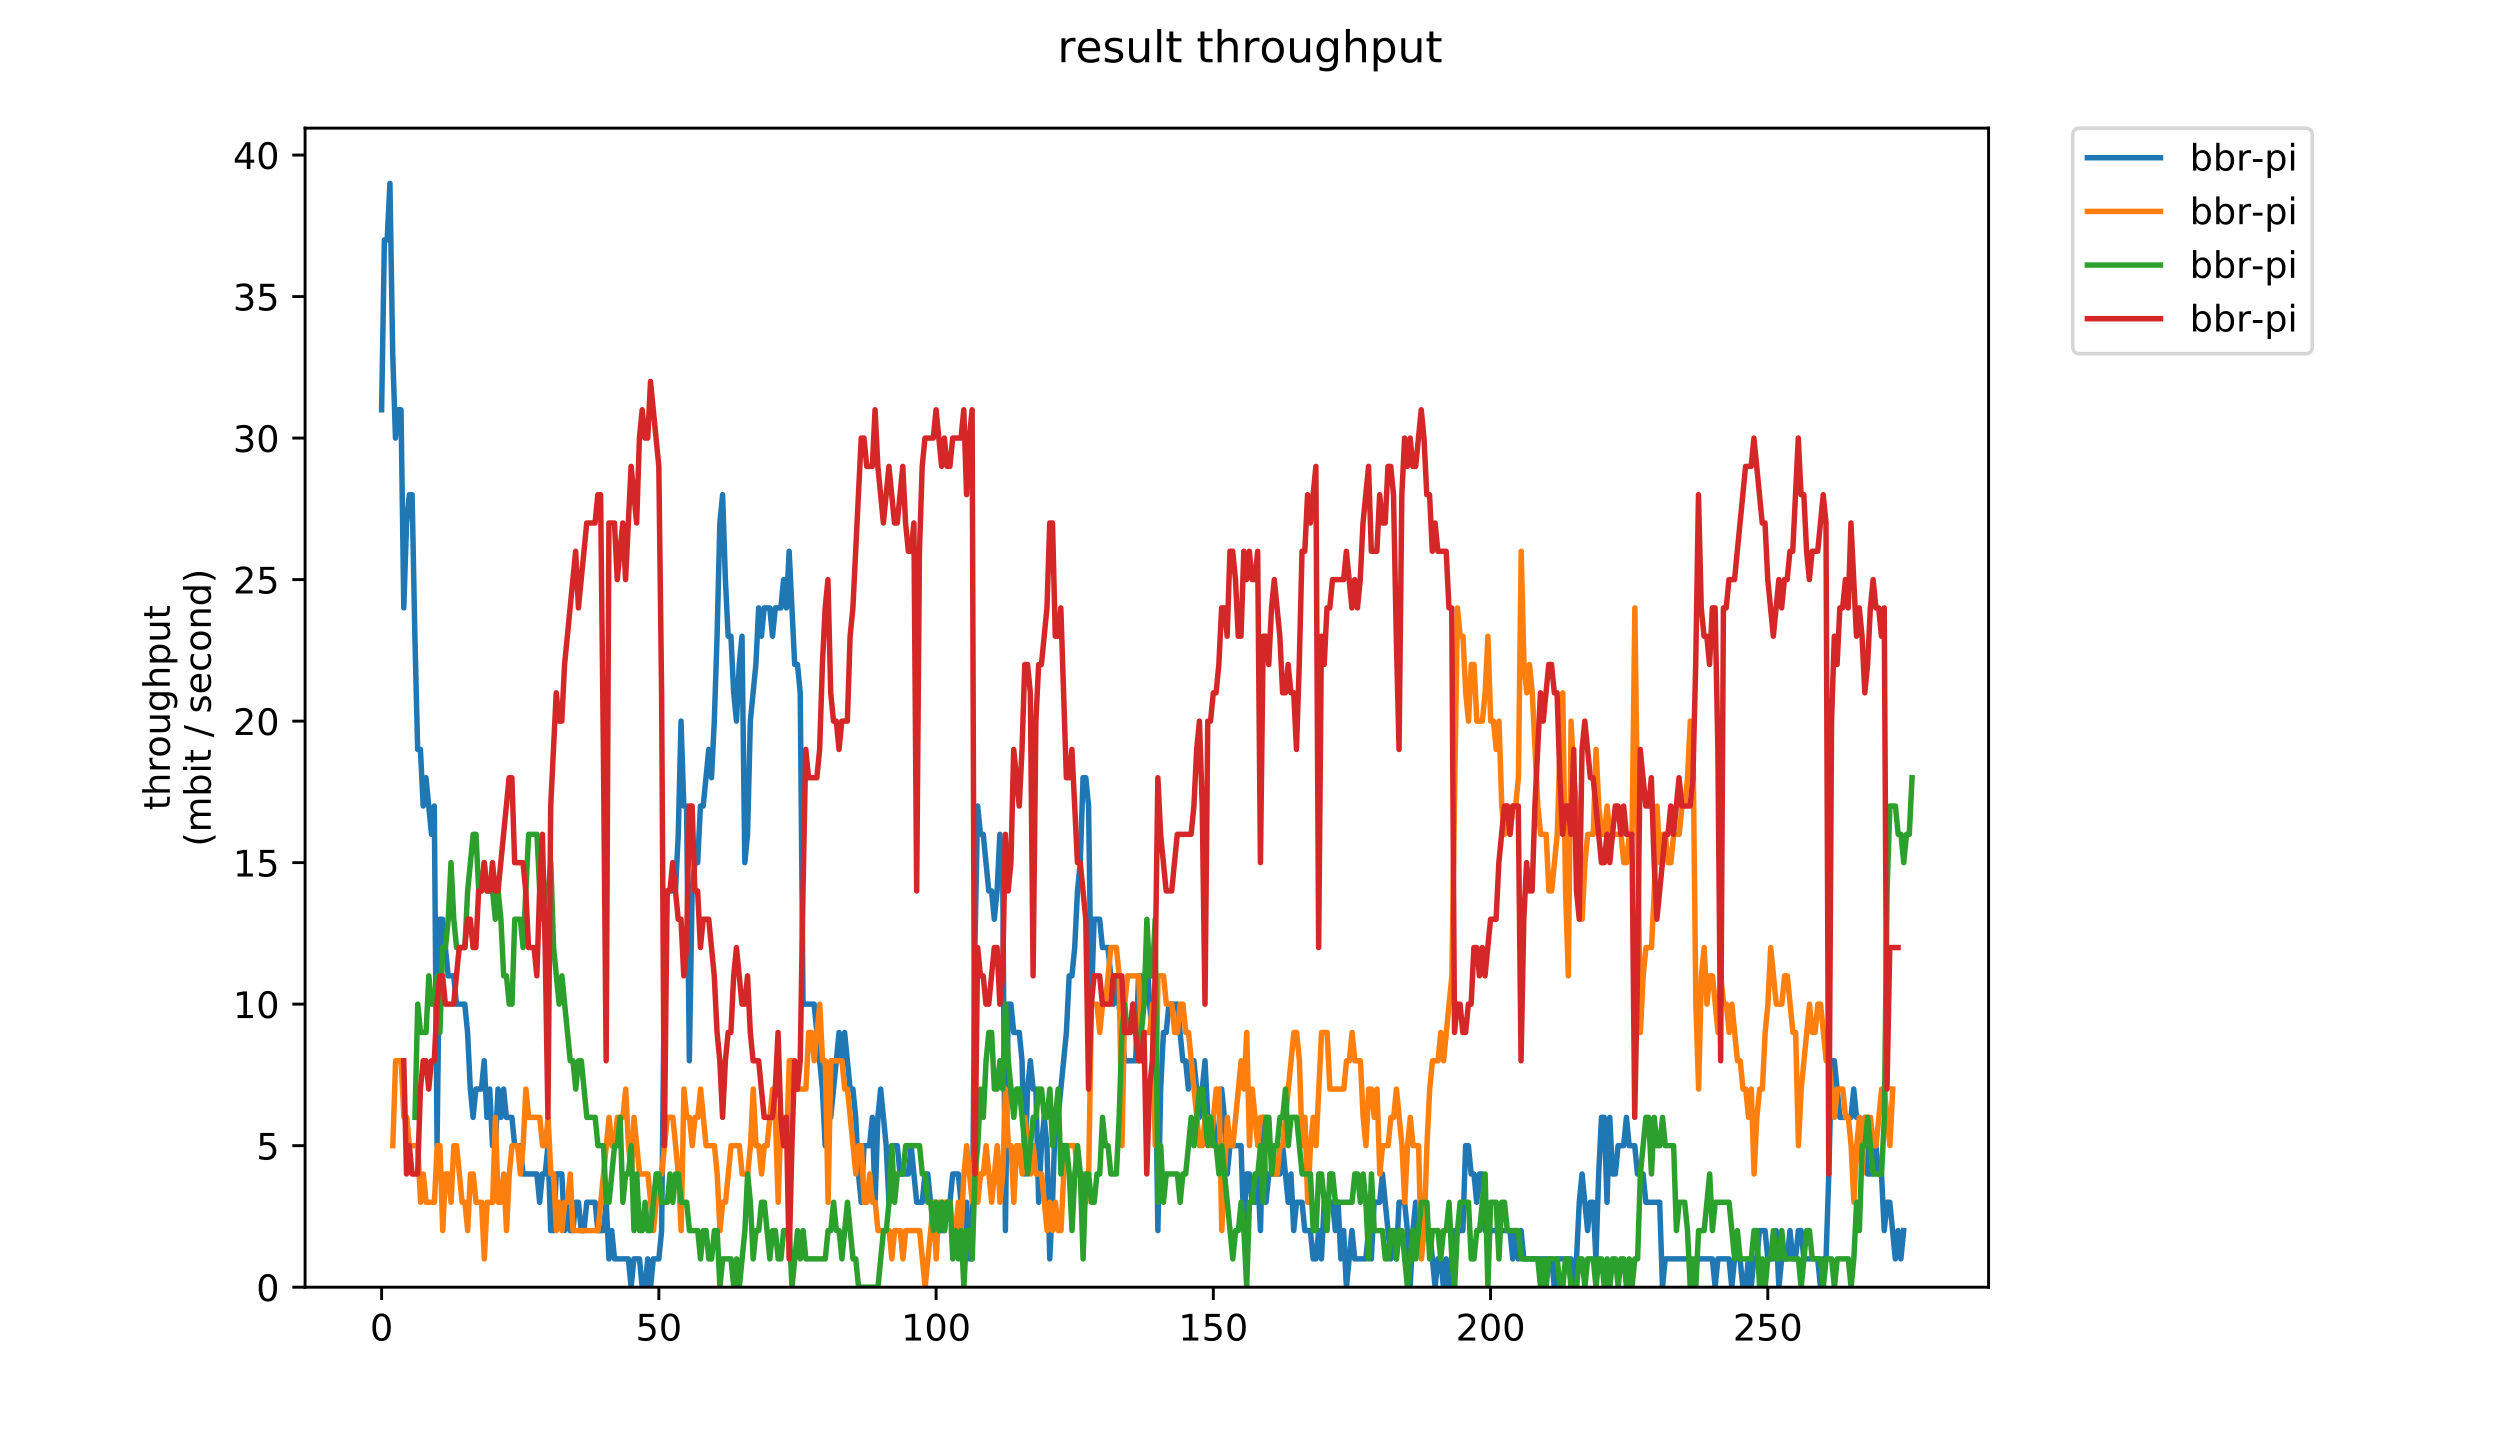 <?xml version="1.0" encoding="utf-8" standalone="no"?>
<!DOCTYPE svg PUBLIC "-//W3C//DTD SVG 1.1//EN"
  "http://www.w3.org/Graphics/SVG/1.1/DTD/svg11.dtd">
<!-- Created with matplotlib (https://matplotlib.org/) -->
<svg height="396pt" version="1.1" viewBox="0 0 684 396" width="684pt" xmlns="http://www.w3.org/2000/svg" xmlns:xlink="http://www.w3.org/1999/xlink">
 <defs>
  <style type="text/css">
*{stroke-linecap:butt;stroke-linejoin:round;}
  </style>
 </defs>
 <g id="figure_1">
  <g id="patch_1">
   <path d="M 0 396 
L 684 396 
L 684 0 
L 0 0 
z
" style="fill:#ffffff;"/>
  </g>
  <g id="axes_1">
   <g id="patch_2">
    <path d="M 83.472 352.174 
L 544.074 352.174 
L 544.074 35.062 
L 83.472 35.062 
z
" style="fill:#ffffff;"/>
   </g>
   <g id="matplotlib.axis_1">
    <g id="xtick_1">
     <g id="line2d_1">
      <defs>
       <path d="M 0 0 
L 0 3.5 
" id="m779c64364f" style="stroke:#000000;stroke-width:0.8;"/>
      </defs>
      <g>
       <use style="stroke:#000000;stroke-width:0.8;" x="104.409" xlink:href="#m779c64364f" y="352.174"/>
      </g>
     </g>
     <g id="text_1">
      <!-- 0 -->
      <defs>
       <path d="M 31.781 66.406 
Q 24.172 66.406 20.328 58.906 
Q 16.5 51.422 16.5 36.375 
Q 16.5 21.391 20.328 13.891 
Q 24.172 6.391 31.781 6.391 
Q 39.453 6.391 43.281 13.891 
Q 47.125 21.391 47.125 36.375 
Q 47.125 51.422 43.281 58.906 
Q 39.453 66.406 31.781 66.406 
z
M 31.781 74.219 
Q 44.047 74.219 50.516 64.516 
Q 56.984 54.828 56.984 36.375 
Q 56.984 17.969 50.516 8.266 
Q 44.047 -1.422 31.781 -1.422 
Q 19.531 -1.422 13.062 8.266 
Q 6.594 17.969 6.594 36.375 
Q 6.594 54.828 13.062 64.516 
Q 19.531 74.219 31.781 74.219 
z
" id="DejaVuSans-48"/>
      </defs>
      <g transform="translate(101.228 366.773)scale(0.1 -0.1)">
       <use xlink:href="#DejaVuSans-48"/>
      </g>
     </g>
    </g>
    <g id="xtick_2">
     <g id="line2d_2">
      <g>
       <use style="stroke:#000000;stroke-width:0.8;" x="180.261" xlink:href="#m779c64364f" y="352.174"/>
      </g>
     </g>
     <g id="text_2">
      <!-- 50 -->
      <defs>
       <path d="M 10.797 72.906 
L 49.516 72.906 
L 49.516 64.594 
L 19.828 64.594 
L 19.828 46.734 
Q 21.969 47.469 24.109 47.828 
Q 26.266 48.188 28.422 48.188 
Q 40.625 48.188 47.75 41.5 
Q 54.891 34.812 54.891 23.391 
Q 54.891 11.625 47.562 5.094 
Q 40.234 -1.422 26.906 -1.422 
Q 22.312 -1.422 17.547 -0.641 
Q 12.797 0.141 7.719 1.703 
L 7.719 11.625 
Q 12.109 9.234 16.797 8.062 
Q 21.484 6.891 26.703 6.891 
Q 35.156 6.891 40.078 11.328 
Q 45.016 15.766 45.016 23.391 
Q 45.016 31 40.078 35.438 
Q 35.156 39.891 26.703 39.891 
Q 22.75 39.891 18.812 39.016 
Q 14.891 38.141 10.797 36.281 
z
" id="DejaVuSans-53"/>
      </defs>
      <g transform="translate(173.899 366.773)scale(0.1 -0.1)">
       <use xlink:href="#DejaVuSans-53"/>
       <use x="63.623" xlink:href="#DejaVuSans-48"/>
      </g>
     </g>
    </g>
    <g id="xtick_3">
     <g id="line2d_3">
      <g>
       <use style="stroke:#000000;stroke-width:0.8;" x="256.114" xlink:href="#m779c64364f" y="352.174"/>
      </g>
     </g>
     <g id="text_3">
      <!-- 100 -->
      <defs>
       <path d="M 12.406 8.297 
L 28.516 8.297 
L 28.516 63.922 
L 10.984 60.406 
L 10.984 69.391 
L 28.422 72.906 
L 38.281 72.906 
L 38.281 8.297 
L 54.391 8.297 
L 54.391 0 
L 12.406 0 
z
" id="DejaVuSans-49"/>
      </defs>
      <g transform="translate(246.57 366.773)scale(0.1 -0.1)">
       <use xlink:href="#DejaVuSans-49"/>
       <use x="63.623" xlink:href="#DejaVuSans-48"/>
       <use x="127.246" xlink:href="#DejaVuSans-48"/>
      </g>
     </g>
    </g>
    <g id="xtick_4">
     <g id="line2d_4">
      <g>
       <use style="stroke:#000000;stroke-width:0.8;" x="331.966" xlink:href="#m779c64364f" y="352.174"/>
      </g>
     </g>
     <g id="text_4">
      <!-- 150 -->
      <g transform="translate(322.423 366.773)scale(0.1 -0.1)">
       <use xlink:href="#DejaVuSans-49"/>
       <use x="63.623" xlink:href="#DejaVuSans-53"/>
       <use x="127.246" xlink:href="#DejaVuSans-48"/>
      </g>
     </g>
    </g>
    <g id="xtick_5">
     <g id="line2d_5">
      <g>
       <use style="stroke:#000000;stroke-width:0.8;" x="407.819" xlink:href="#m779c64364f" y="352.174"/>
      </g>
     </g>
     <g id="text_5">
      <!-- 200 -->
      <defs>
       <path d="M 19.188 8.297 
L 53.609 8.297 
L 53.609 0 
L 7.328 0 
L 7.328 8.297 
Q 12.938 14.109 22.625 23.891 
Q 32.328 33.688 34.812 36.531 
Q 39.547 41.844 41.422 45.531 
Q 43.312 49.219 43.312 52.781 
Q 43.312 58.594 39.234 62.25 
Q 35.156 65.922 28.609 65.922 
Q 23.969 65.922 18.812 64.312 
Q 13.672 62.703 7.812 59.422 
L 7.812 69.391 
Q 13.766 71.781 18.938 73 
Q 24.125 74.219 28.422 74.219 
Q 39.75 74.219 46.484 68.547 
Q 53.219 62.891 53.219 53.422 
Q 53.219 48.922 51.531 44.891 
Q 49.859 40.875 45.406 35.406 
Q 44.188 33.984 37.641 27.219 
Q 31.109 20.453 19.188 8.297 
z
" id="DejaVuSans-50"/>
      </defs>
      <g transform="translate(398.275 366.773)scale(0.1 -0.1)">
       <use xlink:href="#DejaVuSans-50"/>
       <use x="63.623" xlink:href="#DejaVuSans-48"/>
       <use x="127.246" xlink:href="#DejaVuSans-48"/>
      </g>
     </g>
    </g>
    <g id="xtick_6">
     <g id="line2d_6">
      <g>
       <use style="stroke:#000000;stroke-width:0.8;" x="483.671" xlink:href="#m779c64364f" y="352.174"/>
      </g>
     </g>
     <g id="text_6">
      <!-- 250 -->
      <g transform="translate(474.128 366.773)scale(0.1 -0.1)">
       <use xlink:href="#DejaVuSans-50"/>
       <use x="63.623" xlink:href="#DejaVuSans-53"/>
       <use x="127.246" xlink:href="#DejaVuSans-48"/>
      </g>
     </g>
    </g>
   </g>
   <g id="matplotlib.axis_2">
    <g id="ytick_1">
     <g id="line2d_7">
      <defs>
       <path d="M 0 0 
L -3.5 0 
" id="m7d3d660fc7" style="stroke:#000000;stroke-width:0.8;"/>
      </defs>
      <g>
       <use style="stroke:#000000;stroke-width:0.8;" x="83.472" xlink:href="#m7d3d660fc7" y="352.174"/>
      </g>
     </g>
     <g id="text_7">
      <!-- 0 -->
      <g transform="translate(70.11 355.973)scale(0.1 -0.1)">
       <use xlink:href="#DejaVuSans-48"/>
      </g>
     </g>
    </g>
    <g id="ytick_2">
     <g id="line2d_8">
      <g>
       <use style="stroke:#000000;stroke-width:0.8;" x="83.472" xlink:href="#m7d3d660fc7" y="313.455"/>
      </g>
     </g>
     <g id="text_8">
      <!-- 5 -->
      <g transform="translate(70.11 317.254)scale(0.1 -0.1)">
       <use xlink:href="#DejaVuSans-53"/>
      </g>
     </g>
    </g>
    <g id="ytick_3">
     <g id="line2d_9">
      <g>
       <use style="stroke:#000000;stroke-width:0.8;" x="83.472" xlink:href="#m7d3d660fc7" y="274.735"/>
      </g>
     </g>
     <g id="text_9">
      <!-- 10 -->
      <g transform="translate(63.747 278.535)scale(0.1 -0.1)">
       <use xlink:href="#DejaVuSans-49"/>
       <use x="63.623" xlink:href="#DejaVuSans-48"/>
      </g>
     </g>
    </g>
    <g id="ytick_4">
     <g id="line2d_10">
      <g>
       <use style="stroke:#000000;stroke-width:0.8;" x="83.472" xlink:href="#m7d3d660fc7" y="236.016"/>
      </g>
     </g>
     <g id="text_10">
      <!-- 15 -->
      <g transform="translate(63.747 239.815)scale(0.1 -0.1)">
       <use xlink:href="#DejaVuSans-49"/>
       <use x="63.623" xlink:href="#DejaVuSans-53"/>
      </g>
     </g>
    </g>
    <g id="ytick_5">
     <g id="line2d_11">
      <g>
       <use style="stroke:#000000;stroke-width:0.8;" x="83.472" xlink:href="#m7d3d660fc7" y="197.297"/>
      </g>
     </g>
     <g id="text_11">
      <!-- 20 -->
      <g transform="translate(63.747 201.096)scale(0.1 -0.1)">
       <use xlink:href="#DejaVuSans-50"/>
       <use x="63.623" xlink:href="#DejaVuSans-48"/>
      </g>
     </g>
    </g>
    <g id="ytick_6">
     <g id="line2d_12">
      <g>
       <use style="stroke:#000000;stroke-width:0.8;" x="83.472" xlink:href="#m7d3d660fc7" y="158.577"/>
      </g>
     </g>
     <g id="text_12">
      <!-- 25 -->
      <g transform="translate(63.747 162.377)scale(0.1 -0.1)">
       <use xlink:href="#DejaVuSans-50"/>
       <use x="63.623" xlink:href="#DejaVuSans-53"/>
      </g>
     </g>
    </g>
    <g id="ytick_7">
     <g id="line2d_13">
      <g>
       <use style="stroke:#000000;stroke-width:0.8;" x="83.472" xlink:href="#m7d3d660fc7" y="119.858"/>
      </g>
     </g>
     <g id="text_13">
      <!-- 30 -->
      <defs>
       <path d="M 40.578 39.312 
Q 47.656 37.797 51.625 33 
Q 55.609 28.219 55.609 21.188 
Q 55.609 10.406 48.188 4.484 
Q 40.766 -1.422 27.094 -1.422 
Q 22.516 -1.422 17.656 -0.516 
Q 12.797 0.391 7.625 2.203 
L 7.625 11.719 
Q 11.719 9.328 16.594 8.109 
Q 21.484 6.891 26.812 6.891 
Q 36.078 6.891 40.938 10.547 
Q 45.797 14.203 45.797 21.188 
Q 45.797 27.641 41.281 31.266 
Q 36.766 34.906 28.719 34.906 
L 20.219 34.906 
L 20.219 43.016 
L 29.109 43.016 
Q 36.375 43.016 40.234 45.922 
Q 44.094 48.828 44.094 54.297 
Q 44.094 59.906 40.109 62.906 
Q 36.141 65.922 28.719 65.922 
Q 24.656 65.922 20.016 65.031 
Q 15.375 64.156 9.812 62.312 
L 9.812 71.094 
Q 15.438 72.656 20.344 73.438 
Q 25.25 74.219 29.594 74.219 
Q 40.828 74.219 47.359 69.109 
Q 53.906 64.016 53.906 55.328 
Q 53.906 49.266 50.438 45.094 
Q 46.969 40.922 40.578 39.312 
z
" id="DejaVuSans-51"/>
      </defs>
      <g transform="translate(63.747 123.657)scale(0.1 -0.1)">
       <use xlink:href="#DejaVuSans-51"/>
       <use x="63.623" xlink:href="#DejaVuSans-48"/>
      </g>
     </g>
    </g>
    <g id="ytick_8">
     <g id="line2d_14">
      <g>
       <use style="stroke:#000000;stroke-width:0.8;" x="83.472" xlink:href="#m7d3d660fc7" y="81.139"/>
      </g>
     </g>
     <g id="text_14">
      <!-- 35 -->
      <g transform="translate(63.747 84.938)scale(0.1 -0.1)">
       <use xlink:href="#DejaVuSans-51"/>
       <use x="63.623" xlink:href="#DejaVuSans-53"/>
      </g>
     </g>
    </g>
    <g id="ytick_9">
     <g id="line2d_15">
      <g>
       <use style="stroke:#000000;stroke-width:0.8;" x="83.472" xlink:href="#m7d3d660fc7" y="42.419"/>
      </g>
     </g>
     <g id="text_15">
      <!-- 40 -->
      <defs>
       <path d="M 37.797 64.312 
L 12.891 25.391 
L 37.797 25.391 
z
M 35.203 72.906 
L 47.609 72.906 
L 47.609 25.391 
L 58.016 25.391 
L 58.016 17.188 
L 47.609 17.188 
L 47.609 0 
L 37.797 0 
L 37.797 17.188 
L 4.891 17.188 
L 4.891 26.703 
z
" id="DejaVuSans-52"/>
      </defs>
      <g transform="translate(63.747 46.218)scale(0.1 -0.1)">
       <use xlink:href="#DejaVuSans-52"/>
       <use x="63.623" xlink:href="#DejaVuSans-48"/>
      </g>
     </g>
    </g>
    <g id="text_16">
     <!-- throughput -->
     <defs>
      <path d="M 18.312 70.219 
L 18.312 54.688 
L 36.812 54.688 
L 36.812 47.703 
L 18.312 47.703 
L 18.312 18.016 
Q 18.312 11.328 20.141 9.422 
Q 21.969 7.516 27.594 7.516 
L 36.812 7.516 
L 36.812 0 
L 27.594 0 
Q 17.188 0 13.234 3.875 
Q 9.281 7.766 9.281 18.016 
L 9.281 47.703 
L 2.688 47.703 
L 2.688 54.688 
L 9.281 54.688 
L 9.281 70.219 
z
" id="DejaVuSans-116"/>
      <path d="M 54.891 33.016 
L 54.891 0 
L 45.906 0 
L 45.906 32.719 
Q 45.906 40.484 42.875 44.328 
Q 39.844 48.188 33.797 48.188 
Q 26.516 48.188 22.312 43.547 
Q 18.109 38.922 18.109 30.906 
L 18.109 0 
L 9.078 0 
L 9.078 75.984 
L 18.109 75.984 
L 18.109 46.188 
Q 21.344 51.125 25.703 53.562 
Q 30.078 56 35.797 56 
Q 45.219 56 50.047 50.172 
Q 54.891 44.344 54.891 33.016 
z
" id="DejaVuSans-104"/>
      <path d="M 41.109 46.297 
Q 39.594 47.172 37.812 47.578 
Q 36.031 48 33.891 48 
Q 26.266 48 22.188 43.047 
Q 18.109 38.094 18.109 28.812 
L 18.109 0 
L 9.078 0 
L 9.078 54.688 
L 18.109 54.688 
L 18.109 46.188 
Q 20.953 51.172 25.484 53.578 
Q 30.031 56 36.531 56 
Q 37.453 56 38.578 55.875 
Q 39.703 55.766 41.062 55.516 
z
" id="DejaVuSans-114"/>
      <path d="M 30.609 48.391 
Q 23.391 48.391 19.188 42.75 
Q 14.984 37.109 14.984 27.297 
Q 14.984 17.484 19.156 11.844 
Q 23.344 6.203 30.609 6.203 
Q 37.797 6.203 41.984 11.859 
Q 46.188 17.531 46.188 27.297 
Q 46.188 37.016 41.984 42.703 
Q 37.797 48.391 30.609 48.391 
z
M 30.609 56 
Q 42.328 56 49.016 48.375 
Q 55.719 40.766 55.719 27.297 
Q 55.719 13.875 49.016 6.219 
Q 42.328 -1.422 30.609 -1.422 
Q 18.844 -1.422 12.172 6.219 
Q 5.516 13.875 5.516 27.297 
Q 5.516 40.766 12.172 48.375 
Q 18.844 56 30.609 56 
z
" id="DejaVuSans-111"/>
      <path d="M 8.5 21.578 
L 8.5 54.688 
L 17.484 54.688 
L 17.484 21.922 
Q 17.484 14.156 20.5 10.266 
Q 23.531 6.391 29.594 6.391 
Q 36.859 6.391 41.078 11.031 
Q 45.312 15.672 45.312 23.688 
L 45.312 54.688 
L 54.297 54.688 
L 54.297 0 
L 45.312 0 
L 45.312 8.406 
Q 42.047 3.422 37.719 1 
Q 33.406 -1.422 27.688 -1.422 
Q 18.266 -1.422 13.375 4.438 
Q 8.5 10.297 8.5 21.578 
z
M 31.109 56 
z
" id="DejaVuSans-117"/>
      <path d="M 45.406 27.984 
Q 45.406 37.75 41.375 43.109 
Q 37.359 48.484 30.078 48.484 
Q 22.859 48.484 18.828 43.109 
Q 14.797 37.75 14.797 27.984 
Q 14.797 18.266 18.828 12.891 
Q 22.859 7.516 30.078 7.516 
Q 37.359 7.516 41.375 12.891 
Q 45.406 18.266 45.406 27.984 
z
M 54.391 6.781 
Q 54.391 -7.172 48.188 -13.984 
Q 42 -20.797 29.203 -20.797 
Q 24.469 -20.797 20.266 -20.094 
Q 16.062 -19.391 12.109 -17.922 
L 12.109 -9.188 
Q 16.062 -11.328 19.922 -12.344 
Q 23.781 -13.375 27.781 -13.375 
Q 36.625 -13.375 41.016 -8.766 
Q 45.406 -4.156 45.406 5.172 
L 45.406 9.625 
Q 42.625 4.781 38.281 2.391 
Q 33.938 0 27.875 0 
Q 17.828 0 11.672 7.656 
Q 5.516 15.328 5.516 27.984 
Q 5.516 40.672 11.672 48.328 
Q 17.828 56 27.875 56 
Q 33.938 56 38.281 53.609 
Q 42.625 51.219 45.406 46.391 
L 45.406 54.688 
L 54.391 54.688 
z
" id="DejaVuSans-103"/>
      <path d="M 18.109 8.203 
L 18.109 -20.797 
L 9.078 -20.797 
L 9.078 54.688 
L 18.109 54.688 
L 18.109 46.391 
Q 20.953 51.266 25.266 53.625 
Q 29.594 56 35.594 56 
Q 45.562 56 51.781 48.094 
Q 58.016 40.188 58.016 27.297 
Q 58.016 14.406 51.781 6.484 
Q 45.562 -1.422 35.594 -1.422 
Q 29.594 -1.422 25.266 0.953 
Q 20.953 3.328 18.109 8.203 
z
M 48.688 27.297 
Q 48.688 37.203 44.609 42.844 
Q 40.531 48.484 33.406 48.484 
Q 26.266 48.484 22.188 42.844 
Q 18.109 37.203 18.109 27.297 
Q 18.109 17.391 22.188 11.75 
Q 26.266 6.109 33.406 6.109 
Q 40.531 6.109 44.609 11.75 
Q 48.688 17.391 48.688 27.297 
z
" id="DejaVuSans-112"/>
     </defs>
     <g transform="translate(46.47 221.675)rotate(-90)scale(0.1 -0.1)">
      <use xlink:href="#DejaVuSans-116"/>
      <use x="39.209" xlink:href="#DejaVuSans-104"/>
      <use x="102.588" xlink:href="#DejaVuSans-114"/>
      <use x="143.67" xlink:href="#DejaVuSans-111"/>
      <use x="204.852" xlink:href="#DejaVuSans-117"/>
      <use x="268.23" xlink:href="#DejaVuSans-103"/>
      <use x="331.707" xlink:href="#DejaVuSans-104"/>
      <use x="395.086" xlink:href="#DejaVuSans-112"/>
      <use x="458.562" xlink:href="#DejaVuSans-117"/>
      <use x="521.941" xlink:href="#DejaVuSans-116"/>
     </g>
     <!-- (mbit / second) -->
     <defs>
      <path d="M 31 75.875 
Q 24.469 64.656 21.281 53.656 
Q 18.109 42.672 18.109 31.391 
Q 18.109 20.125 21.312 9.062 
Q 24.516 -2 31 -13.188 
L 23.188 -13.188 
Q 15.875 -1.703 12.234 9.375 
Q 8.594 20.453 8.594 31.391 
Q 8.594 42.281 12.203 53.312 
Q 15.828 64.359 23.188 75.875 
z
" id="DejaVuSans-40"/>
      <path d="M 52 44.188 
Q 55.375 50.25 60.062 53.125 
Q 64.75 56 71.094 56 
Q 79.641 56 84.281 50.016 
Q 88.922 44.047 88.922 33.016 
L 88.922 0 
L 79.891 0 
L 79.891 32.719 
Q 79.891 40.578 77.094 44.375 
Q 74.312 48.188 68.609 48.188 
Q 61.625 48.188 57.562 43.547 
Q 53.516 38.922 53.516 30.906 
L 53.516 0 
L 44.484 0 
L 44.484 32.719 
Q 44.484 40.625 41.703 44.406 
Q 38.922 48.188 33.109 48.188 
Q 26.219 48.188 22.156 43.531 
Q 18.109 38.875 18.109 30.906 
L 18.109 0 
L 9.078 0 
L 9.078 54.688 
L 18.109 54.688 
L 18.109 46.188 
Q 21.188 51.219 25.484 53.609 
Q 29.781 56 35.688 56 
Q 41.656 56 45.828 52.969 
Q 50 49.953 52 44.188 
z
" id="DejaVuSans-109"/>
      <path d="M 48.688 27.297 
Q 48.688 37.203 44.609 42.844 
Q 40.531 48.484 33.406 48.484 
Q 26.266 48.484 22.188 42.844 
Q 18.109 37.203 18.109 27.297 
Q 18.109 17.391 22.188 11.75 
Q 26.266 6.109 33.406 6.109 
Q 40.531 6.109 44.609 11.75 
Q 48.688 17.391 48.688 27.297 
z
M 18.109 46.391 
Q 20.953 51.266 25.266 53.625 
Q 29.594 56 35.594 56 
Q 45.562 56 51.781 48.094 
Q 58.016 40.188 58.016 27.297 
Q 58.016 14.406 51.781 6.484 
Q 45.562 -1.422 35.594 -1.422 
Q 29.594 -1.422 25.266 0.953 
Q 20.953 3.328 18.109 8.203 
L 18.109 0 
L 9.078 0 
L 9.078 75.984 
L 18.109 75.984 
z
" id="DejaVuSans-98"/>
      <path d="M 9.422 54.688 
L 18.406 54.688 
L 18.406 0 
L 9.422 0 
z
M 9.422 75.984 
L 18.406 75.984 
L 18.406 64.594 
L 9.422 64.594 
z
" id="DejaVuSans-105"/>
      <path id="DejaVuSans-32"/>
      <path d="M 25.391 72.906 
L 33.688 72.906 
L 8.297 -9.281 
L 0 -9.281 
z
" id="DejaVuSans-47"/>
      <path d="M 44.281 53.078 
L 44.281 44.578 
Q 40.484 46.531 36.375 47.5 
Q 32.281 48.484 27.875 48.484 
Q 21.188 48.484 17.844 46.438 
Q 14.5 44.391 14.5 40.281 
Q 14.5 37.156 16.891 35.375 
Q 19.281 33.594 26.516 31.984 
L 29.594 31.297 
Q 39.156 29.25 43.188 25.516 
Q 47.219 21.781 47.219 15.094 
Q 47.219 7.469 41.188 3.016 
Q 35.156 -1.422 24.609 -1.422 
Q 20.219 -1.422 15.453 -0.562 
Q 10.688 0.297 5.422 2 
L 5.422 11.281 
Q 10.406 8.688 15.234 7.391 
Q 20.062 6.109 24.812 6.109 
Q 31.156 6.109 34.562 8.281 
Q 37.984 10.453 37.984 14.406 
Q 37.984 18.062 35.516 20.016 
Q 33.062 21.969 24.703 23.781 
L 21.578 24.516 
Q 13.234 26.266 9.516 29.906 
Q 5.812 33.547 5.812 39.891 
Q 5.812 47.609 11.281 51.797 
Q 16.75 56 26.812 56 
Q 31.781 56 36.172 55.266 
Q 40.578 54.547 44.281 53.078 
z
" id="DejaVuSans-115"/>
      <path d="M 56.203 29.594 
L 56.203 25.203 
L 14.891 25.203 
Q 15.484 15.922 20.484 11.062 
Q 25.484 6.203 34.422 6.203 
Q 39.594 6.203 44.453 7.469 
Q 49.312 8.734 54.109 11.281 
L 54.109 2.781 
Q 49.266 0.734 44.188 -0.344 
Q 39.109 -1.422 33.891 -1.422 
Q 20.797 -1.422 13.156 6.188 
Q 5.516 13.812 5.516 26.812 
Q 5.516 40.234 12.766 48.109 
Q 20.016 56 32.328 56 
Q 43.359 56 49.781 48.891 
Q 56.203 41.797 56.203 29.594 
z
M 47.219 32.234 
Q 47.125 39.594 43.094 43.984 
Q 39.062 48.391 32.422 48.391 
Q 24.906 48.391 20.391 44.141 
Q 15.875 39.891 15.188 32.172 
z
" id="DejaVuSans-101"/>
      <path d="M 48.781 52.594 
L 48.781 44.188 
Q 44.969 46.297 41.141 47.344 
Q 37.312 48.391 33.406 48.391 
Q 24.656 48.391 19.812 42.844 
Q 14.984 37.312 14.984 27.297 
Q 14.984 17.281 19.812 11.734 
Q 24.656 6.203 33.406 6.203 
Q 37.312 6.203 41.141 7.25 
Q 44.969 8.297 48.781 10.406 
L 48.781 2.094 
Q 45.016 0.344 40.984 -0.531 
Q 36.969 -1.422 32.422 -1.422 
Q 20.062 -1.422 12.781 6.344 
Q 5.516 14.109 5.516 27.297 
Q 5.516 40.672 12.859 48.328 
Q 20.219 56 33.016 56 
Q 37.156 56 41.109 55.141 
Q 45.062 54.297 48.781 52.594 
z
" id="DejaVuSans-99"/>
      <path d="M 54.891 33.016 
L 54.891 0 
L 45.906 0 
L 45.906 32.719 
Q 45.906 40.484 42.875 44.328 
Q 39.844 48.188 33.797 48.188 
Q 26.516 48.188 22.312 43.547 
Q 18.109 38.922 18.109 30.906 
L 18.109 0 
L 9.078 0 
L 9.078 54.688 
L 18.109 54.688 
L 18.109 46.188 
Q 21.344 51.125 25.703 53.562 
Q 30.078 56 35.797 56 
Q 45.219 56 50.047 50.172 
Q 54.891 44.344 54.891 33.016 
z
" id="DejaVuSans-110"/>
      <path d="M 45.406 46.391 
L 45.406 75.984 
L 54.391 75.984 
L 54.391 0 
L 45.406 0 
L 45.406 8.203 
Q 42.578 3.328 38.25 0.953 
Q 33.938 -1.422 27.875 -1.422 
Q 17.969 -1.422 11.734 6.484 
Q 5.516 14.406 5.516 27.297 
Q 5.516 40.188 11.734 48.094 
Q 17.969 56 27.875 56 
Q 33.938 56 38.25 53.625 
Q 42.578 51.266 45.406 46.391 
z
M 14.797 27.297 
Q 14.797 17.391 18.875 11.75 
Q 22.953 6.109 30.078 6.109 
Q 37.203 6.109 41.297 11.75 
Q 45.406 17.391 45.406 27.297 
Q 45.406 37.203 41.297 42.844 
Q 37.203 48.484 30.078 48.484 
Q 22.953 48.484 18.875 42.844 
Q 14.797 37.203 14.797 27.297 
z
" id="DejaVuSans-100"/>
      <path d="M 8.016 75.875 
L 15.828 75.875 
Q 23.141 64.359 26.781 53.312 
Q 30.422 42.281 30.422 31.391 
Q 30.422 20.453 26.781 9.375 
Q 23.141 -1.703 15.828 -13.188 
L 8.016 -13.188 
Q 14.5 -2 17.703 9.062 
Q 20.906 20.125 20.906 31.391 
Q 20.906 42.672 17.703 53.656 
Q 14.5 64.656 8.016 75.875 
z
" id="DejaVuSans-41"/>
     </defs>
     <g transform="translate(57.668 231.609)rotate(-90)scale(0.1 -0.1)">
      <use xlink:href="#DejaVuSans-40"/>
      <use x="39.014" xlink:href="#DejaVuSans-109"/>
      <use x="136.426" xlink:href="#DejaVuSans-98"/>
      <use x="199.902" xlink:href="#DejaVuSans-105"/>
      <use x="227.686" xlink:href="#DejaVuSans-116"/>
      <use x="266.895" xlink:href="#DejaVuSans-32"/>
      <use x="298.682" xlink:href="#DejaVuSans-47"/>
      <use x="332.373" xlink:href="#DejaVuSans-32"/>
      <use x="364.16" xlink:href="#DejaVuSans-115"/>
      <use x="416.26" xlink:href="#DejaVuSans-101"/>
      <use x="477.783" xlink:href="#DejaVuSans-99"/>
      <use x="532.764" xlink:href="#DejaVuSans-111"/>
      <use x="593.945" xlink:href="#DejaVuSans-110"/>
      <use x="657.324" xlink:href="#DejaVuSans-100"/>
      <use x="720.801" xlink:href="#DejaVuSans-41"/>
     </g>
    </g>
   </g>
   <g id="line2d_16">
    <path clip-path="url(#pa2450aebfb)" d="M 104.409 112.114 
L 105.167 65.651 
L 105.926 65.651 
L 106.684 50.163 
L 107.443 96.626 
L 108.201 119.858 
L 108.96 112.114 
L 109.718 112.114 
L 110.477 166.321 
L 111.236 143.09 
L 111.994 135.346 
L 112.753 135.346 
L 113.511 174.065 
L 114.27 205.041 
L 115.028 205.041 
L 115.787 220.528 
L 116.545 212.784 
L 118.062 228.272 
L 118.821 220.528 
L 119.579 313.455 
L 120.338 251.504 
L 121.096 251.504 
L 122.613 266.992 
L 124.13 266.992 
L 124.889 274.735 
L 127.165 274.735 
L 127.923 282.479 
L 128.682 297.967 
L 129.44 305.711 
L 130.199 297.967 
L 131.716 297.967 
L 132.474 290.223 
L 133.233 305.711 
L 133.991 297.967 
L 134.75 313.455 
L 135.508 313.455 
L 136.267 297.967 
L 137.025 305.711 
L 137.784 297.967 
L 138.542 305.711 
L 140.059 305.711 
L 140.818 313.455 
L 142.335 313.455 
L 143.094 321.199 
L 146.886 321.199 
L 147.645 328.943 
L 148.403 321.199 
L 149.162 321.199 
L 149.92 313.455 
L 150.679 336.686 
L 151.437 336.686 
L 152.196 321.199 
L 153.713 321.199 
L 154.471 336.686 
L 155.23 328.943 
L 155.988 336.686 
L 156.747 336.686 
L 157.506 328.943 
L 158.264 328.943 
L 159.023 336.686 
L 159.781 336.686 
L 160.54 328.943 
L 162.815 328.943 
L 163.574 336.686 
L 165.091 336.686 
L 165.849 328.943 
L 166.608 344.43 
L 167.366 336.686 
L 168.125 344.43 
L 171.918 344.43 
L 172.676 352.174 
L 173.435 344.43 
L 174.952 344.43 
L 175.71 352.174 
L 176.469 352.174 
L 177.227 344.43 
L 177.986 352.174 
L 178.744 344.43 
L 180.261 344.43 
L 181.02 336.686 
L 181.778 266.992 
L 182.537 243.76 
L 184.812 243.76 
L 185.571 228.272 
L 186.33 197.297 
L 187.088 220.528 
L 187.847 220.528 
L 188.605 290.223 
L 189.364 243.76 
L 190.122 236.016 
L 190.881 236.016 
L 191.639 220.528 
L 192.398 220.528 
L 193.915 205.041 
L 194.673 212.784 
L 195.432 197.297 
L 196.19 174.065 
L 196.949 143.09 
L 197.707 135.346 
L 198.466 158.577 
L 199.224 174.065 
L 199.983 174.065 
L 200.741 189.553 
L 201.5 197.297 
L 202.259 181.809 
L 203.017 174.065 
L 203.776 236.016 
L 204.534 228.272 
L 205.293 197.297 
L 206.81 181.809 
L 207.568 166.321 
L 208.327 174.065 
L 209.085 166.321 
L 210.602 166.321 
L 211.361 174.065 
L 212.119 166.321 
L 213.636 166.321 
L 214.395 158.577 
L 215.153 166.321 
L 215.912 150.833 
L 217.429 181.809 
L 218.188 181.809 
L 218.946 189.553 
L 219.705 274.735 
L 222.739 274.735 
L 225.014 297.967 
L 225.773 313.455 
L 226.531 297.967 
L 227.29 305.711 
L 229.565 282.479 
L 230.324 290.223 
L 231.082 282.479 
L 232.6 297.967 
L 233.358 297.967 
L 234.117 305.711 
L 234.875 321.199 
L 235.634 328.943 
L 236.392 313.455 
L 237.909 313.455 
L 238.668 305.711 
L 239.426 328.943 
L 240.185 305.711 
L 240.943 297.967 
L 242.46 313.455 
L 243.219 328.943 
L 243.977 313.455 
L 245.494 313.455 
L 246.253 321.199 
L 248.529 321.199 
L 249.287 313.455 
L 250.804 328.943 
L 252.321 328.943 
L 253.08 321.199 
L 253.838 321.199 
L 254.597 328.943 
L 256.114 328.943 
L 256.872 336.686 
L 258.389 336.686 
L 259.148 328.943 
L 259.906 328.943 
L 260.665 321.199 
L 262.182 321.199 
L 263.699 336.686 
L 264.458 328.943 
L 265.216 344.43 
L 265.975 344.43 
L 266.733 259.248 
L 267.492 220.528 
L 268.25 228.272 
L 269.009 228.272 
L 270.526 243.76 
L 271.284 243.76 
L 272.043 251.504 
L 272.801 243.76 
L 273.56 228.272 
L 274.318 236.016 
L 275.077 336.686 
L 275.835 274.735 
L 276.594 274.735 
L 277.353 282.479 
L 278.87 282.479 
L 279.628 290.223 
L 280.387 321.199 
L 281.145 297.967 
L 281.904 290.223 
L 282.662 297.967 
L 283.421 297.967 
L 284.179 328.943 
L 284.938 313.455 
L 285.696 305.711 
L 286.455 313.455 
L 287.213 344.43 
L 287.972 328.943 
L 288.73 305.711 
L 289.489 305.711 
L 291.765 282.479 
L 292.523 266.992 
L 293.282 266.992 
L 294.04 259.248 
L 294.799 243.76 
L 295.557 236.016 
L 296.316 212.784 
L 297.074 212.784 
L 297.833 220.528 
L 298.591 274.735 
L 299.35 251.504 
L 300.867 251.504 
L 301.625 259.248 
L 303.142 259.248 
L 304.659 274.735 
L 305.418 266.992 
L 307.694 290.223 
L 310.728 290.223 
L 311.486 266.992 
L 312.245 266.992 
L 313.003 274.735 
L 313.762 259.248 
L 314.52 274.735 
L 315.279 282.479 
L 316.037 282.479 
L 316.796 336.686 
L 317.554 297.967 
L 318.313 282.479 
L 319.071 282.479 
L 319.83 274.735 
L 322.106 274.735 
L 323.623 290.223 
L 324.381 290.223 
L 325.14 297.967 
L 325.898 290.223 
L 326.657 290.223 
L 328.174 305.711 
L 329.691 290.223 
L 330.449 305.711 
L 331.966 305.711 
L 332.725 313.455 
L 333.483 313.455 
L 334.242 297.967 
L 335 305.711 
L 335.759 321.199 
L 336.518 313.455 
L 339.552 313.455 
L 340.31 336.686 
L 341.069 321.199 
L 341.827 321.199 
L 342.586 328.943 
L 343.344 328.943 
L 344.103 321.199 
L 344.861 336.686 
L 345.62 305.711 
L 346.378 328.943 
L 347.137 321.199 
L 350.171 321.199 
L 350.929 313.455 
L 352.447 328.943 
L 353.205 321.199 
L 353.964 336.686 
L 354.722 328.943 
L 356.239 328.943 
L 356.998 336.686 
L 358.515 336.686 
L 359.273 344.43 
L 360.032 344.43 
L 360.79 336.686 
L 361.549 344.43 
L 362.307 328.943 
L 364.583 328.943 
L 365.341 336.686 
L 366.1 328.943 
L 366.859 344.43 
L 367.617 336.686 
L 368.376 352.174 
L 369.893 336.686 
L 370.651 344.43 
L 373.685 344.43 
L 374.444 336.686 
L 375.202 344.43 
L 375.961 328.943 
L 377.478 328.943 
L 378.236 321.199 
L 380.512 344.43 
L 381.27 336.686 
L 382.029 344.43 
L 382.788 328.943 
L 384.305 328.943 
L 385.063 336.686 
L 385.822 352.174 
L 386.58 336.686 
L 387.339 328.943 
L 388.097 336.686 
L 391.131 336.686 
L 392.648 352.174 
L 393.407 344.43 
L 394.165 344.43 
L 394.924 352.174 
L 395.682 344.43 
L 396.441 352.174 
L 397.958 336.686 
L 400.234 336.686 
L 400.992 313.455 
L 401.751 313.455 
L 402.509 321.199 
L 403.268 321.199 
L 404.026 328.943 
L 404.785 321.199 
L 405.543 321.199 
L 406.302 336.686 
L 413.129 336.686 
L 413.887 344.43 
L 414.646 336.686 
L 415.404 344.43 
L 416.163 336.686 
L 416.921 344.43 
L 424.506 344.43 
L 425.265 352.174 
L 426.023 344.43 
L 429.816 344.43 
L 430.575 352.174 
L 431.333 344.43 
L 432.092 328.943 
L 432.85 321.199 
L 434.367 336.686 
L 435.126 328.943 
L 435.884 328.943 
L 436.643 344.43 
L 437.401 321.199 
L 438.16 305.711 
L 438.918 305.711 
L 439.677 328.943 
L 440.435 305.711 
L 441.194 321.199 
L 441.953 321.199 
L 442.711 313.455 
L 444.228 313.455 
L 444.987 305.711 
L 445.745 313.455 
L 447.262 313.455 
L 448.021 321.199 
L 449.538 321.199 
L 450.296 328.943 
L 454.089 328.943 
L 454.847 352.174 
L 455.606 344.43 
L 462.433 344.43 
L 463.191 352.174 
L 463.95 344.43 
L 468.501 344.43 
L 469.259 352.174 
L 470.018 344.43 
L 473.052 344.43 
L 473.811 352.174 
L 474.569 344.43 
L 476.086 344.43 
L 476.845 352.174 
L 477.603 352.174 
L 478.362 344.43 
L 479.12 352.174 
L 479.879 344.43 
L 480.637 344.43 
L 481.396 336.686 
L 482.913 336.686 
L 483.671 344.43 
L 485.188 344.43 
L 485.947 336.686 
L 486.706 352.174 
L 487.464 344.43 
L 488.981 344.43 
L 489.74 336.686 
L 490.498 344.43 
L 491.257 344.43 
L 492.015 336.686 
L 492.774 336.686 
L 493.532 344.43 
L 497.325 344.43 
L 498.083 352.174 
L 498.842 344.43 
L 499.6 344.43 
L 500.359 321.199 
L 501.117 290.223 
L 501.876 290.223 
L 503.393 305.711 
L 506.427 305.711 
L 507.186 297.967 
L 507.944 305.711 
L 508.703 305.711 
L 509.461 313.455 
L 510.22 305.711 
L 510.978 321.199 
L 512.495 321.199 
L 513.254 313.455 
L 514.012 321.199 
L 514.771 321.199 
L 515.529 336.686 
L 516.288 328.943 
L 517.047 328.943 
L 518.564 344.43 
L 519.322 336.686 
L 520.081 344.43 
L 520.839 336.686 
L 520.839 336.686 
" style="fill:none;stroke:#1f77b4;stroke-linecap:square;stroke-width:1.5;"/>
   </g>
   <g id="line2d_17">
    <path clip-path="url(#pa2450aebfb)" d="M 107.478 313.455 
L 108.236 290.223 
L 109.753 290.223 
L 110.512 305.711 
L 111.27 305.711 
L 112.029 313.455 
L 114.304 313.455 
L 115.063 328.943 
L 115.822 321.199 
L 116.58 328.943 
L 118.856 328.943 
L 119.614 313.455 
L 120.373 313.455 
L 121.131 336.686 
L 121.89 321.199 
L 122.648 321.199 
L 123.407 328.943 
L 124.165 313.455 
L 124.924 313.455 
L 126.441 328.943 
L 127.199 328.943 
L 127.958 336.686 
L 128.716 321.199 
L 129.475 321.199 
L 130.234 328.943 
L 131.751 328.943 
L 132.509 344.43 
L 133.268 328.943 
L 134.785 328.943 
L 135.543 305.711 
L 136.302 328.943 
L 137.06 328.943 
L 137.819 321.199 
L 138.577 336.686 
L 139.336 321.199 
L 140.094 313.455 
L 141.611 313.455 
L 142.37 321.199 
L 143.128 313.455 
L 143.887 297.967 
L 144.646 305.711 
L 147.68 305.711 
L 148.438 313.455 
L 149.197 313.455 
L 149.955 305.711 
L 150.714 321.199 
L 151.472 321.199 
L 152.231 336.686 
L 152.989 328.943 
L 153.748 336.686 
L 154.506 328.943 
L 155.265 328.943 
L 156.023 321.199 
L 156.782 336.686 
L 163.609 336.686 
L 166.643 305.711 
L 167.401 313.455 
L 168.16 313.455 
L 168.918 305.711 
L 170.435 305.711 
L 171.194 297.967 
L 171.952 313.455 
L 172.711 321.199 
L 173.469 305.711 
L 174.987 321.199 
L 177.262 321.199 
L 178.779 336.686 
L 180.296 321.199 
L 181.055 321.199 
L 182.572 305.711 
L 184.089 305.711 
L 185.606 321.199 
L 186.364 336.686 
L 187.123 297.967 
L 187.881 305.711 
L 188.64 305.711 
L 189.398 313.455 
L 190.157 305.711 
L 190.916 305.711 
L 191.674 297.967 
L 193.191 313.455 
L 195.467 313.455 
L 196.225 321.199 
L 196.984 336.686 
L 197.742 328.943 
L 198.501 328.943 
L 200.018 313.455 
L 202.293 313.455 
L 203.052 321.199 
L 204.569 321.199 
L 205.328 313.455 
L 206.086 297.967 
L 206.845 313.455 
L 207.603 313.455 
L 208.362 321.199 
L 209.12 313.455 
L 209.879 313.455 
L 211.396 297.967 
L 212.154 305.711 
L 212.913 328.943 
L 213.671 305.711 
L 214.43 305.711 
L 215.188 313.455 
L 215.947 290.223 
L 216.705 290.223 
L 217.464 297.967 
L 220.498 297.967 
L 221.257 282.479 
L 222.015 282.479 
L 222.774 290.223 
L 224.291 274.735 
L 225.049 290.223 
L 225.808 290.223 
L 226.566 328.943 
L 227.325 290.223 
L 230.359 290.223 
L 231.117 297.967 
L 231.876 297.967 
L 234.151 321.199 
L 234.91 313.455 
L 235.669 313.455 
L 236.427 328.943 
L 237.186 328.943 
L 237.944 321.199 
L 238.703 328.943 
L 239.461 328.943 
L 240.22 336.686 
L 243.254 336.686 
L 244.012 344.43 
L 244.771 336.686 
L 246.288 336.686 
L 247.046 344.43 
L 247.805 336.686 
L 251.598 336.686 
L 253.115 352.174 
L 255.39 328.943 
L 256.149 344.43 
L 256.907 328.943 
L 259.941 328.943 
L 260.7 336.686 
L 261.458 336.686 
L 262.217 328.943 
L 262.975 336.686 
L 263.734 321.199 
L 264.492 313.455 
L 266.01 328.943 
L 266.768 313.455 
L 267.527 328.943 
L 268.285 321.199 
L 269.044 321.199 
L 269.802 313.455 
L 271.319 328.943 
L 272.836 313.455 
L 273.595 328.943 
L 274.353 321.199 
L 275.112 297.967 
L 275.87 313.455 
L 276.629 313.455 
L 277.387 328.943 
L 278.146 313.455 
L 278.904 313.455 
L 279.663 321.199 
L 280.422 305.711 
L 281.939 321.199 
L 282.697 313.455 
L 283.456 321.199 
L 284.973 321.199 
L 286.49 336.686 
L 287.248 328.943 
L 288.007 336.686 
L 288.765 328.943 
L 289.524 336.686 
L 290.282 336.686 
L 291.041 321.199 
L 291.799 313.455 
L 294.075 313.455 
L 294.834 321.199 
L 296.351 321.199 
L 297.109 328.943 
L 297.868 321.199 
L 298.626 274.735 
L 300.143 274.735 
L 300.902 282.479 
L 301.66 274.735 
L 302.419 274.735 
L 303.936 259.248 
L 305.453 259.248 
L 306.211 266.992 
L 306.97 313.455 
L 307.728 274.735 
L 308.487 266.992 
L 311.521 266.992 
L 312.28 282.479 
L 314.555 282.479 
L 315.314 274.735 
L 316.072 313.455 
L 316.831 266.992 
L 318.348 266.992 
L 319.106 274.735 
L 320.623 274.735 
L 321.382 282.479 
L 322.14 282.479 
L 322.899 274.735 
L 323.657 274.735 
L 324.416 282.479 
L 325.175 282.479 
L 328.209 313.455 
L 328.967 313.455 
L 329.726 305.711 
L 330.484 305.711 
L 331.243 313.455 
L 332.76 297.967 
L 333.518 297.967 
L 334.277 336.686 
L 335.794 305.711 
L 336.552 313.455 
L 337.311 313.455 
L 339.586 290.223 
L 340.345 297.967 
L 341.104 282.479 
L 341.862 313.455 
L 342.621 297.967 
L 344.138 313.455 
L 344.896 305.711 
L 346.413 305.711 
L 347.172 313.455 
L 347.93 313.455 
L 348.689 321.199 
L 349.447 321.199 
L 350.206 313.455 
L 350.964 313.455 
L 353.998 282.479 
L 354.757 282.479 
L 355.516 290.223 
L 356.274 313.455 
L 357.033 305.711 
L 357.791 328.943 
L 358.55 313.455 
L 359.308 305.711 
L 360.067 313.455 
L 361.584 282.479 
L 363.101 282.479 
L 363.859 297.967 
L 367.652 297.967 
L 368.41 290.223 
L 369.169 290.223 
L 369.928 282.479 
L 370.686 290.223 
L 372.203 290.223 
L 372.962 305.711 
L 373.72 313.455 
L 374.479 297.967 
L 375.237 297.967 
L 375.996 305.711 
L 376.754 297.967 
L 377.513 321.199 
L 378.271 313.455 
L 379.788 313.455 
L 380.547 305.711 
L 381.305 305.711 
L 382.064 297.967 
L 383.581 313.455 
L 384.339 328.943 
L 385.098 313.455 
L 385.857 305.711 
L 386.615 313.455 
L 388.132 313.455 
L 388.891 344.43 
L 389.649 336.686 
L 390.408 313.455 
L 391.166 297.967 
L 391.925 290.223 
L 393.442 290.223 
L 394.2 282.479 
L 394.959 290.223 
L 397.234 266.992 
L 398.751 166.321 
L 399.51 174.065 
L 400.269 174.065 
L 401.027 189.553 
L 401.786 197.297 
L 402.544 181.809 
L 403.303 181.809 
L 404.061 197.297 
L 405.578 197.297 
L 406.337 189.553 
L 407.095 174.065 
L 407.854 197.297 
L 408.612 197.297 
L 409.371 205.041 
L 410.129 197.297 
L 410.888 220.528 
L 411.646 228.272 
L 412.405 220.528 
L 413.163 228.272 
L 413.922 220.528 
L 414.68 220.528 
L 415.439 212.784 
L 416.198 150.833 
L 416.956 181.809 
L 417.715 189.553 
L 418.473 181.809 
L 419.232 189.553 
L 420.749 220.528 
L 421.507 228.272 
L 423.024 228.272 
L 423.783 243.76 
L 424.541 243.76 
L 426.058 228.272 
L 426.817 205.041 
L 427.575 189.553 
L 428.334 243.76 
L 429.092 266.992 
L 429.851 197.297 
L 430.61 212.784 
L 432.127 228.272 
L 432.885 251.504 
L 433.644 236.016 
L 434.402 228.272 
L 435.919 228.272 
L 436.678 205.041 
L 437.436 220.528 
L 438.195 228.272 
L 438.953 228.272 
L 439.712 220.528 
L 440.47 228.272 
L 443.504 228.272 
L 444.263 236.016 
L 445.022 236.016 
L 445.78 228.272 
L 446.539 228.272 
L 447.297 166.321 
L 448.814 282.479 
L 449.573 266.992 
L 450.331 259.248 
L 451.848 259.248 
L 452.607 243.76 
L 453.365 220.528 
L 454.124 236.016 
L 454.882 228.272 
L 455.641 228.272 
L 456.399 236.016 
L 457.158 236.016 
L 457.916 228.272 
L 459.433 228.272 
L 460.192 220.528 
L 460.951 220.528 
L 461.709 212.784 
L 462.468 197.297 
L 463.226 205.041 
L 463.985 274.735 
L 464.743 297.967 
L 465.502 266.992 
L 466.26 259.248 
L 467.019 274.735 
L 467.777 266.992 
L 468.536 266.992 
L 470.053 282.479 
L 470.811 266.992 
L 471.57 274.735 
L 472.328 274.735 
L 473.087 282.479 
L 473.845 274.735 
L 475.363 290.223 
L 476.121 290.223 
L 476.88 297.967 
L 477.638 297.967 
L 478.397 305.711 
L 479.155 297.967 
L 479.914 321.199 
L 480.672 305.711 
L 481.431 297.967 
L 482.189 297.967 
L 482.948 282.479 
L 483.706 274.735 
L 484.465 259.248 
L 485.982 274.735 
L 487.499 274.735 
L 488.257 266.992 
L 489.016 266.992 
L 490.533 282.479 
L 491.292 282.479 
L 492.05 313.455 
L 492.809 297.967 
L 495.084 274.735 
L 495.843 282.479 
L 496.601 282.479 
L 497.36 274.735 
L 498.118 274.735 
L 499.635 290.223 
L 500.394 290.223 
L 501.911 305.711 
L 502.669 297.967 
L 504.186 297.967 
L 504.945 305.711 
L 505.704 305.711 
L 506.462 313.455 
L 507.221 328.943 
L 507.979 313.455 
L 508.738 305.711 
L 509.496 321.199 
L 510.255 305.711 
L 511.772 305.711 
L 512.53 313.455 
L 513.289 313.455 
L 514.806 297.967 
L 515.564 297.967 
L 517.081 313.455 
L 517.84 297.967 
L 517.84 297.967 
" style="fill:none;stroke:#ff7f0e;stroke-linecap:square;stroke-width:1.5;"/>
   </g>
   <g id="line2d_18">
    <path clip-path="url(#pa2450aebfb)" d="M 113.534 305.711 
L 114.292 274.735 
L 115.051 282.479 
L 116.568 282.479 
L 117.326 266.992 
L 118.085 274.735 
L 118.844 274.735 
L 119.602 266.992 
L 120.361 282.479 
L 121.119 259.248 
L 121.878 259.248 
L 122.636 251.504 
L 123.395 236.016 
L 124.153 251.504 
L 124.912 259.248 
L 127.187 259.248 
L 127.946 243.76 
L 129.463 228.272 
L 130.221 228.272 
L 130.98 243.76 
L 131.738 243.76 
L 132.497 236.016 
L 133.255 243.76 
L 134.773 243.76 
L 135.531 251.504 
L 136.29 243.76 
L 137.048 251.504 
L 137.807 266.992 
L 138.565 266.992 
L 139.324 274.735 
L 140.082 274.735 
L 140.841 251.504 
L 142.358 251.504 
L 143.116 259.248 
L 144.633 228.272 
L 146.909 228.272 
L 147.667 243.76 
L 148.426 251.504 
L 149.185 243.76 
L 149.943 243.76 
L 150.702 236.016 
L 151.46 259.248 
L 152.977 274.735 
L 153.736 266.992 
L 156.011 290.223 
L 156.77 290.223 
L 157.528 297.967 
L 158.287 290.223 
L 159.045 290.223 
L 160.562 305.711 
L 162.838 305.711 
L 163.597 313.455 
L 165.114 313.455 
L 165.872 328.943 
L 166.631 328.943 
L 168.148 313.455 
L 168.906 313.455 
L 169.665 305.711 
L 170.423 328.943 
L 171.182 321.199 
L 171.94 321.199 
L 172.699 313.455 
L 173.457 336.686 
L 174.216 321.199 
L 174.974 336.686 
L 175.733 336.686 
L 176.491 328.943 
L 177.25 336.686 
L 178.008 336.686 
L 179.526 321.199 
L 180.284 321.199 
L 181.043 328.943 
L 182.56 328.943 
L 183.318 321.199 
L 184.077 328.943 
L 184.835 321.199 
L 185.594 321.199 
L 186.352 328.943 
L 187.869 328.943 
L 188.628 336.686 
L 190.903 336.686 
L 191.662 344.43 
L 192.42 336.686 
L 193.179 336.686 
L 193.938 344.43 
L 194.696 344.43 
L 195.455 336.686 
L 196.213 336.686 
L 196.972 352.174 
L 197.73 344.43 
L 200.006 344.43 
L 200.764 352.174 
L 201.523 344.43 
L 202.281 352.174 
L 203.798 336.686 
L 204.557 321.199 
L 205.315 328.943 
L 206.074 344.43 
L 206.832 336.686 
L 207.591 336.686 
L 208.349 328.943 
L 209.108 328.943 
L 210.625 344.43 
L 211.384 336.686 
L 212.142 336.686 
L 212.901 344.43 
L 213.659 344.43 
L 214.418 336.686 
L 215.935 336.686 
L 216.693 352.174 
L 218.21 336.686 
L 218.969 344.43 
L 219.727 336.686 
L 220.486 344.43 
L 225.796 344.43 
L 226.554 336.686 
L 227.313 336.686 
L 228.071 328.943 
L 228.83 336.686 
L 229.588 336.686 
L 230.347 344.43 
L 231.864 328.943 
L 233.381 344.43 
L 234.139 344.43 
L 234.898 352.174 
L 240.208 352.174 
L 241.725 336.686 
L 242.483 336.686 
L 243.242 328.943 
L 244 313.455 
L 244.759 328.943 
L 245.517 321.199 
L 247.034 321.199 
L 247.793 313.455 
L 251.585 313.455 
L 252.344 321.199 
L 253.102 321.199 
L 253.861 328.943 
L 254.62 328.943 
L 255.378 336.686 
L 256.137 328.943 
L 256.895 336.686 
L 257.654 328.943 
L 258.412 336.686 
L 259.171 328.943 
L 259.929 328.943 
L 260.688 344.43 
L 261.446 336.686 
L 262.205 344.43 
L 262.963 336.686 
L 263.722 352.174 
L 264.48 336.686 
L 265.239 336.686 
L 265.997 344.43 
L 266.756 321.199 
L 267.514 313.455 
L 268.273 297.967 
L 269.032 305.711 
L 269.79 290.223 
L 270.549 282.479 
L 271.307 282.479 
L 272.066 297.967 
L 272.824 297.967 
L 273.583 290.223 
L 274.341 297.967 
L 275.1 274.735 
L 275.858 290.223 
L 277.375 305.711 
L 278.134 297.967 
L 278.892 297.967 
L 281.168 321.199 
L 282.685 305.711 
L 283.443 305.711 
L 284.202 297.967 
L 284.961 297.967 
L 285.719 305.711 
L 286.478 305.711 
L 287.236 297.967 
L 287.995 313.455 
L 289.512 297.967 
L 290.27 321.199 
L 291.029 313.455 
L 291.787 313.455 
L 292.546 321.199 
L 293.304 336.686 
L 294.063 321.199 
L 294.821 313.455 
L 295.58 321.199 
L 296.338 344.43 
L 297.097 321.199 
L 297.855 321.199 
L 298.614 328.943 
L 299.373 328.943 
L 300.131 321.199 
L 300.89 321.199 
L 301.648 305.711 
L 302.407 313.455 
L 303.165 313.455 
L 303.924 321.199 
L 305.441 321.199 
L 306.199 305.711 
L 306.958 282.479 
L 307.716 274.735 
L 308.475 282.479 
L 309.233 282.479 
L 309.992 274.735 
L 311.509 290.223 
L 313.026 274.735 
L 313.785 251.504 
L 314.543 266.992 
L 315.302 266.992 
L 316.06 251.504 
L 316.819 328.943 
L 317.577 313.455 
L 318.336 328.943 
L 319.094 321.199 
L 322.128 321.199 
L 322.887 328.943 
L 323.645 321.199 
L 324.404 321.199 
L 325.921 305.711 
L 326.679 313.455 
L 328.196 297.967 
L 328.955 297.967 
L 330.472 313.455 
L 331.231 305.711 
L 331.989 313.455 
L 332.748 313.455 
L 333.506 321.199 
L 334.265 313.455 
L 337.299 344.43 
L 338.057 336.686 
L 338.816 336.686 
L 339.574 328.943 
L 340.333 336.686 
L 341.091 352.174 
L 341.85 328.943 
L 342.608 328.943 
L 343.367 321.199 
L 344.126 321.199 
L 344.884 313.455 
L 345.643 328.943 
L 346.401 305.711 
L 347.16 305.711 
L 347.918 321.199 
L 348.677 313.455 
L 349.435 313.455 
L 350.194 305.711 
L 350.952 305.711 
L 351.711 297.967 
L 352.469 313.455 
L 353.228 305.711 
L 354.745 305.711 
L 356.262 321.199 
L 358.537 321.199 
L 359.296 336.686 
L 360.055 336.686 
L 360.813 321.199 
L 361.572 321.199 
L 363.089 336.686 
L 363.847 321.199 
L 364.606 321.199 
L 365.364 328.943 
L 369.915 328.943 
L 370.674 321.199 
L 371.432 321.199 
L 372.191 328.943 
L 372.949 321.199 
L 373.708 328.943 
L 374.467 344.43 
L 375.225 321.199 
L 375.984 336.686 
L 378.259 336.686 
L 379.018 344.43 
L 379.776 344.43 
L 380.535 336.686 
L 381.293 336.686 
L 382.052 344.43 
L 382.81 336.686 
L 383.569 336.686 
L 385.086 352.174 
L 386.603 336.686 
L 387.361 344.43 
L 388.879 328.943 
L 390.396 328.943 
L 391.154 344.43 
L 391.913 336.686 
L 393.43 336.686 
L 394.188 344.43 
L 394.947 336.686 
L 395.705 336.686 
L 396.464 328.943 
L 397.222 344.43 
L 397.981 352.174 
L 398.739 336.686 
L 399.498 328.943 
L 401.773 328.943 
L 402.532 344.43 
L 403.29 344.43 
L 404.049 336.686 
L 404.808 336.686 
L 406.325 321.199 
L 407.083 352.174 
L 407.842 328.943 
L 409.359 328.943 
L 410.117 344.43 
L 410.876 328.943 
L 411.634 328.943 
L 412.393 336.686 
L 415.427 336.686 
L 416.185 344.43 
L 420.737 344.43 
L 421.495 352.174 
L 422.254 344.43 
L 423.012 352.174 
L 423.771 344.43 
L 426.046 344.43 
L 426.805 352.174 
L 427.563 352.174 
L 428.322 344.43 
L 429.08 344.43 
L 429.839 352.174 
L 431.356 352.174 
L 432.114 344.43 
L 432.873 344.43 
L 433.631 352.174 
L 434.39 344.43 
L 435.907 344.43 
L 436.666 352.174 
L 437.424 344.43 
L 438.183 344.43 
L 438.941 352.174 
L 439.7 344.43 
L 440.458 352.174 
L 441.217 344.43 
L 441.975 344.43 
L 442.734 352.174 
L 443.492 344.43 
L 444.251 344.43 
L 445.009 352.174 
L 445.768 344.43 
L 446.526 352.174 
L 447.285 344.43 
L 448.043 344.43 
L 448.802 321.199 
L 450.319 305.711 
L 451.078 305.711 
L 451.836 321.199 
L 452.595 305.711 
L 453.353 313.455 
L 454.112 313.455 
L 454.87 305.711 
L 455.629 313.455 
L 457.904 313.455 
L 458.663 336.686 
L 459.421 328.943 
L 460.938 328.943 
L 461.697 336.686 
L 462.455 352.174 
L 463.214 344.43 
L 463.973 352.174 
L 464.731 336.686 
L 466.248 336.686 
L 467.765 321.199 
L 468.524 336.686 
L 469.282 328.943 
L 473.075 328.943 
L 474.592 344.43 
L 475.35 336.686 
L 476.109 344.43 
L 479.143 344.43 
L 479.902 336.686 
L 480.66 336.686 
L 481.419 352.174 
L 482.177 344.43 
L 482.936 352.174 
L 483.694 344.43 
L 484.453 344.43 
L 485.211 336.686 
L 485.97 344.43 
L 486.728 344.43 
L 487.487 336.686 
L 488.245 344.43 
L 492.038 344.43 
L 492.796 352.174 
L 494.314 336.686 
L 495.072 336.686 
L 495.831 344.43 
L 498.106 344.43 
L 498.865 352.174 
L 499.623 344.43 
L 501.14 344.43 
L 501.899 352.174 
L 502.657 344.43 
L 505.691 344.43 
L 506.45 352.174 
L 507.208 344.43 
L 507.967 328.943 
L 508.725 336.686 
L 509.484 313.455 
L 510.243 313.455 
L 511.001 305.711 
L 512.518 321.199 
L 514.794 321.199 
L 515.552 305.711 
L 516.311 243.76 
L 517.069 220.528 
L 518.586 220.528 
L 519.345 228.272 
L 520.103 228.272 
L 520.862 236.016 
L 521.62 228.272 
L 522.379 228.272 
L 523.137 212.784 
L 523.137 212.784 
" style="fill:none;stroke:#2ca02c;stroke-linecap:square;stroke-width:1.5;"/>
   </g>
   <g id="line2d_19">
    <path clip-path="url(#pa2450aebfb)" d="M 110.471 290.223 
L 111.229 321.199 
L 111.988 313.455 
L 112.746 321.199 
L 114.264 321.199 
L 115.022 297.967 
L 115.781 290.223 
L 116.539 290.223 
L 117.298 297.967 
L 118.056 290.223 
L 118.815 290.223 
L 119.573 274.735 
L 120.332 266.992 
L 121.09 266.992 
L 121.849 274.735 
L 124.124 274.735 
L 125.641 259.248 
L 127.158 259.248 
L 127.917 251.504 
L 128.676 251.504 
L 129.434 259.248 
L 130.193 259.248 
L 130.951 243.76 
L 131.71 243.76 
L 132.468 236.016 
L 133.227 243.76 
L 133.985 243.76 
L 134.744 236.016 
L 135.502 243.76 
L 136.261 243.76 
L 139.295 212.784 
L 140.053 212.784 
L 140.812 236.016 
L 143.087 236.016 
L 143.846 243.76 
L 144.605 259.248 
L 146.122 259.248 
L 146.88 266.992 
L 147.639 243.76 
L 148.397 228.272 
L 149.156 259.248 
L 149.914 305.711 
L 150.673 220.528 
L 152.19 189.553 
L 152.948 197.297 
L 153.707 197.297 
L 154.465 181.809 
L 157.499 150.833 
L 158.258 166.321 
L 160.534 143.09 
L 162.809 143.09 
L 163.568 135.346 
L 164.326 135.346 
L 165.085 205.041 
L 165.843 290.223 
L 166.602 143.09 
L 168.119 143.09 
L 168.877 158.577 
L 170.394 143.09 
L 171.153 158.577 
L 172.67 127.602 
L 174.187 143.09 
L 174.946 119.858 
L 175.704 112.114 
L 176.463 119.858 
L 177.221 119.858 
L 177.98 104.37 
L 180.255 127.602 
L 181.014 189.553 
L 181.772 313.455 
L 182.531 243.76 
L 183.289 243.76 
L 184.048 236.016 
L 185.565 251.504 
L 186.323 251.504 
L 187.082 266.992 
L 187.84 259.248 
L 188.599 220.528 
L 189.358 220.528 
L 190.116 243.76 
L 190.875 243.76 
L 191.633 259.248 
L 192.392 251.504 
L 193.909 251.504 
L 195.426 266.992 
L 196.184 282.479 
L 196.943 290.223 
L 197.701 305.711 
L 198.46 290.223 
L 199.218 282.479 
L 199.977 282.479 
L 200.735 266.992 
L 201.494 259.248 
L 203.011 274.735 
L 203.77 274.735 
L 204.528 266.992 
L 205.287 282.479 
L 206.045 290.223 
L 207.562 290.223 
L 209.079 305.711 
L 211.355 305.711 
L 212.113 297.967 
L 212.872 282.479 
L 213.63 305.711 
L 214.389 313.455 
L 215.147 305.711 
L 215.906 344.43 
L 216.664 313.455 
L 217.423 290.223 
L 218.181 297.967 
L 218.94 290.223 
L 219.699 243.76 
L 220.457 205.041 
L 221.216 212.784 
L 223.491 212.784 
L 224.25 205.041 
L 225.008 181.809 
L 225.767 166.321 
L 226.525 158.577 
L 227.284 189.553 
L 228.042 197.297 
L 228.801 197.297 
L 229.559 205.041 
L 230.318 197.297 
L 231.835 197.297 
L 232.593 174.065 
L 233.352 166.321 
L 235.628 119.858 
L 236.386 119.858 
L 237.145 127.602 
L 238.662 127.602 
L 239.42 112.114 
L 240.179 127.602 
L 241.696 143.09 
L 243.213 127.602 
L 244.73 143.09 
L 245.488 143.09 
L 247.005 127.602 
L 247.764 143.09 
L 248.523 150.833 
L 249.281 150.833 
L 250.04 143.09 
L 250.798 243.76 
L 251.557 150.833 
L 252.315 127.602 
L 253.074 119.858 
L 255.349 119.858 
L 256.108 112.114 
L 257.625 127.602 
L 258.383 119.858 
L 259.142 127.602 
L 259.9 127.602 
L 260.659 119.858 
L 262.934 119.858 
L 263.693 112.114 
L 264.452 135.346 
L 265.21 119.858 
L 265.969 112.114 
L 266.727 321.199 
L 267.486 259.248 
L 268.244 266.992 
L 269.003 266.992 
L 269.761 274.735 
L 270.52 274.735 
L 272.037 259.248 
L 272.795 259.248 
L 273.554 274.735 
L 274.312 266.992 
L 275.071 228.272 
L 275.829 243.76 
L 276.588 236.016 
L 277.346 205.041 
L 278.864 220.528 
L 279.622 205.041 
L 280.381 181.809 
L 281.139 181.809 
L 281.898 189.553 
L 282.656 266.992 
L 283.415 197.297 
L 284.173 181.809 
L 284.932 181.809 
L 286.449 166.321 
L 287.207 143.09 
L 287.966 143.09 
L 288.724 174.065 
L 289.483 174.065 
L 290.241 166.321 
L 291.758 212.784 
L 292.517 212.784 
L 293.275 205.041 
L 294.793 236.016 
L 295.551 236.016 
L 297.068 251.504 
L 297.827 297.967 
L 298.585 274.735 
L 299.344 266.992 
L 300.861 266.992 
L 301.619 274.735 
L 303.895 274.735 
L 304.653 266.992 
L 306.929 266.992 
L 307.687 282.479 
L 309.205 282.479 
L 309.963 274.735 
L 311.48 290.223 
L 312.239 290.223 
L 312.997 282.479 
L 313.756 321.199 
L 314.514 297.967 
L 315.273 290.223 
L 316.031 266.992 
L 316.79 212.784 
L 317.548 228.272 
L 319.065 243.76 
L 320.582 243.76 
L 322.099 228.272 
L 325.892 228.272 
L 326.651 220.528 
L 327.409 205.041 
L 328.168 197.297 
L 328.926 220.528 
L 329.685 274.735 
L 330.443 197.297 
L 331.202 197.297 
L 331.96 189.553 
L 332.719 189.553 
L 333.477 181.809 
L 334.236 166.321 
L 334.994 166.321 
L 335.753 174.065 
L 336.511 150.833 
L 337.27 150.833 
L 338.028 158.577 
L 338.787 174.065 
L 339.546 174.065 
L 340.304 150.833 
L 341.063 158.577 
L 341.821 150.833 
L 342.58 158.577 
L 343.338 158.577 
L 344.097 150.833 
L 344.855 236.016 
L 345.614 174.065 
L 346.372 174.065 
L 347.131 181.809 
L 347.889 166.321 
L 348.648 158.577 
L 350.165 174.065 
L 350.923 189.553 
L 351.682 189.553 
L 352.44 181.809 
L 353.199 189.553 
L 353.958 189.553 
L 354.716 205.041 
L 355.475 181.809 
L 356.233 150.833 
L 356.992 150.833 
L 357.75 135.346 
L 358.509 143.09 
L 360.026 127.602 
L 360.784 259.248 
L 361.543 174.065 
L 362.301 181.809 
L 363.06 166.321 
L 363.818 166.321 
L 364.577 158.577 
L 367.611 158.577 
L 368.369 150.833 
L 369.887 166.321 
L 370.645 158.577 
L 371.404 166.321 
L 372.162 158.577 
L 372.921 143.09 
L 374.438 127.602 
L 375.196 150.833 
L 376.713 150.833 
L 377.472 135.346 
L 378.23 143.09 
L 378.989 143.09 
L 379.747 127.602 
L 380.506 127.602 
L 381.264 135.346 
L 382.023 174.065 
L 382.781 205.041 
L 383.54 135.346 
L 384.299 119.858 
L 385.057 127.602 
L 385.816 119.858 
L 386.574 127.602 
L 387.333 127.602 
L 388.85 112.114 
L 389.608 119.858 
L 390.367 135.346 
L 391.125 135.346 
L 391.884 150.833 
L 392.642 143.09 
L 393.401 150.833 
L 395.676 150.833 
L 396.435 166.321 
L 397.193 166.321 
L 397.952 282.479 
L 398.711 274.735 
L 399.469 274.735 
L 400.228 282.479 
L 400.986 282.479 
L 401.745 274.735 
L 402.503 274.735 
L 403.262 259.248 
L 404.02 259.248 
L 404.779 266.992 
L 405.537 259.248 
L 406.296 266.992 
L 407.813 251.504 
L 409.33 251.504 
L 410.088 236.016 
L 411.605 220.528 
L 412.364 220.528 
L 413.122 228.272 
L 413.881 220.528 
L 415.398 220.528 
L 416.157 290.223 
L 416.915 251.504 
L 417.674 236.016 
L 418.432 243.76 
L 419.191 243.76 
L 419.949 220.528 
L 421.466 189.553 
L 422.225 197.297 
L 423.742 181.809 
L 424.5 181.809 
L 425.259 189.553 
L 426.017 189.553 
L 426.776 212.784 
L 427.534 228.272 
L 428.293 220.528 
L 429.052 220.528 
L 429.81 228.272 
L 430.569 205.041 
L 431.327 243.76 
L 432.086 251.504 
L 432.844 205.041 
L 433.603 197.297 
L 435.12 212.784 
L 435.878 212.784 
L 438.154 236.016 
L 438.912 236.016 
L 439.671 228.272 
L 440.429 236.016 
L 441.946 220.528 
L 442.705 220.528 
L 443.463 228.272 
L 444.222 220.528 
L 444.981 228.272 
L 446.498 228.272 
L 447.256 305.711 
L 448.015 266.992 
L 448.773 205.041 
L 450.29 220.528 
L 451.049 220.528 
L 451.807 212.784 
L 452.566 236.016 
L 453.324 251.504 
L 455.6 228.272 
L 456.358 228.272 
L 457.117 220.528 
L 457.875 228.272 
L 459.393 212.784 
L 460.151 220.528 
L 462.427 220.528 
L 463.185 212.784 
L 463.944 181.809 
L 464.702 135.346 
L 465.461 166.321 
L 466.219 174.065 
L 466.978 174.065 
L 467.736 181.809 
L 468.495 166.321 
L 469.253 166.321 
L 470.012 205.041 
L 470.77 290.223 
L 471.529 166.321 
L 472.287 166.321 
L 473.046 158.577 
L 474.563 158.577 
L 477.597 127.602 
L 479.114 127.602 
L 479.873 119.858 
L 482.148 143.09 
L 482.907 143.09 
L 483.665 158.577 
L 485.182 174.065 
L 486.699 158.577 
L 487.458 166.321 
L 488.216 158.577 
L 488.975 158.577 
L 489.734 150.833 
L 490.492 150.833 
L 492.009 119.858 
L 492.768 135.346 
L 493.526 135.346 
L 494.285 150.833 
L 495.043 158.577 
L 495.802 150.833 
L 497.319 150.833 
L 498.836 135.346 
L 499.594 143.09 
L 500.353 321.199 
L 501.111 197.297 
L 501.87 174.065 
L 502.628 181.809 
L 503.387 166.321 
L 504.146 166.321 
L 504.904 158.577 
L 505.663 166.321 
L 506.421 143.09 
L 507.938 174.065 
L 508.697 166.321 
L 509.455 174.065 
L 510.214 189.553 
L 510.972 181.809 
L 511.731 166.321 
L 512.489 158.577 
L 513.248 166.321 
L 514.006 166.321 
L 514.765 174.065 
L 515.523 166.321 
L 516.282 297.967 
L 517.04 259.248 
L 519.316 259.248 
L 519.316 259.248 
" style="fill:none;stroke:#d62728;stroke-linecap:square;stroke-width:1.5;"/>
   </g>
   <g id="patch_3">
    <path d="M 83.472 352.174 
L 83.472 35.062 
" style="fill:none;stroke:#000000;stroke-linecap:square;stroke-linejoin:miter;stroke-width:0.8;"/>
   </g>
   <g id="patch_4">
    <path d="M 544.074 352.174 
L 544.074 35.062 
" style="fill:none;stroke:#000000;stroke-linecap:square;stroke-linejoin:miter;stroke-width:0.8;"/>
   </g>
   <g id="patch_5">
    <path d="M 83.472 352.174 
L 544.074 352.174 
" style="fill:none;stroke:#000000;stroke-linecap:square;stroke-linejoin:miter;stroke-width:0.8;"/>
   </g>
   <g id="patch_6">
    <path d="M 83.472 35.062 
L 544.074 35.062 
" style="fill:none;stroke:#000000;stroke-linecap:square;stroke-linejoin:miter;stroke-width:0.8;"/>
   </g>
   <g id="legend_1">
    <g id="patch_7">
     <path d="M 569.104 96.775 
L 630.637 96.775 
Q 632.637 96.775 632.637 94.775 
L 632.637 37.062 
Q 632.637 35.062 630.637 35.062 
L 569.104 35.062 
Q 567.104 35.062 567.104 37.062 
L 567.104 94.775 
Q 567.104 96.775 569.104 96.775 
z
" style="fill:#ffffff;opacity:0.8;stroke:#cccccc;stroke-linejoin:miter;"/>
    </g>
    <g id="line2d_20">
     <path d="M 571.104 43.161 
L 591.104 43.161 
" style="fill:none;stroke:#1f77b4;stroke-linecap:square;stroke-width:1.5;"/>
    </g>
    <g id="line2d_21"/>
    <g id="text_17">
     <!-- bbr-pi -->
     <defs>
      <path d="M 4.891 31.391 
L 31.203 31.391 
L 31.203 23.391 
L 4.891 23.391 
z
" id="DejaVuSans-45"/>
     </defs>
     <g transform="translate(599.104 46.661)scale(0.1 -0.1)">
      <use xlink:href="#DejaVuSans-98"/>
      <use x="63.477" xlink:href="#DejaVuSans-98"/>
      <use x="126.953" xlink:href="#DejaVuSans-114"/>
      <use x="167.973" xlink:href="#DejaVuSans-45"/>
      <use x="204.057" xlink:href="#DejaVuSans-112"/>
      <use x="267.533" xlink:href="#DejaVuSans-105"/>
     </g>
    </g>
    <g id="line2d_22">
     <path d="M 571.104 57.839 
L 591.104 57.839 
" style="fill:none;stroke:#ff7f0e;stroke-linecap:square;stroke-width:1.5;"/>
    </g>
    <g id="line2d_23"/>
    <g id="text_18">
     <!-- bbr-pi -->
     <g transform="translate(599.104 61.339)scale(0.1 -0.1)">
      <use xlink:href="#DejaVuSans-98"/>
      <use x="63.477" xlink:href="#DejaVuSans-98"/>
      <use x="126.953" xlink:href="#DejaVuSans-114"/>
      <use x="167.973" xlink:href="#DejaVuSans-45"/>
      <use x="204.057" xlink:href="#DejaVuSans-112"/>
      <use x="267.533" xlink:href="#DejaVuSans-105"/>
     </g>
    </g>
    <g id="line2d_24">
     <path d="M 571.104 72.517 
L 591.104 72.517 
" style="fill:none;stroke:#2ca02c;stroke-linecap:square;stroke-width:1.5;"/>
    </g>
    <g id="line2d_25"/>
    <g id="text_19">
     <!-- bbr-pi -->
     <g transform="translate(599.104 76.017)scale(0.1 -0.1)">
      <use xlink:href="#DejaVuSans-98"/>
      <use x="63.477" xlink:href="#DejaVuSans-98"/>
      <use x="126.953" xlink:href="#DejaVuSans-114"/>
      <use x="167.973" xlink:href="#DejaVuSans-45"/>
      <use x="204.057" xlink:href="#DejaVuSans-112"/>
      <use x="267.533" xlink:href="#DejaVuSans-105"/>
     </g>
    </g>
    <g id="line2d_26">
     <path d="M 571.104 87.195 
L 591.104 87.195 
" style="fill:none;stroke:#d62728;stroke-linecap:square;stroke-width:1.5;"/>
    </g>
    <g id="line2d_27"/>
    <g id="text_20">
     <!-- bbr-pi -->
     <g transform="translate(599.104 90.695)scale(0.1 -0.1)">
      <use xlink:href="#DejaVuSans-98"/>
      <use x="63.477" xlink:href="#DejaVuSans-98"/>
      <use x="126.953" xlink:href="#DejaVuSans-114"/>
      <use x="167.973" xlink:href="#DejaVuSans-45"/>
      <use x="204.057" xlink:href="#DejaVuSans-112"/>
      <use x="267.533" xlink:href="#DejaVuSans-105"/>
     </g>
    </g>
   </g>
  </g>
  <g id="text_21">
   <!-- result throughput -->
   <defs>
    <path d="M 9.422 75.984 
L 18.406 75.984 
L 18.406 0 
L 9.422 0 
z
" id="DejaVuSans-108"/>
   </defs>
   <g transform="translate(289.321 17.038)scale(0.12 -0.12)">
    <use xlink:href="#DejaVuSans-114"/>
    <use x="41.082" xlink:href="#DejaVuSans-101"/>
    <use x="102.605" xlink:href="#DejaVuSans-115"/>
    <use x="154.705" xlink:href="#DejaVuSans-117"/>
    <use x="218.084" xlink:href="#DejaVuSans-108"/>
    <use x="245.867" xlink:href="#DejaVuSans-116"/>
    <use x="285.076" xlink:href="#DejaVuSans-32"/>
    <use x="316.863" xlink:href="#DejaVuSans-116"/>
    <use x="356.072" xlink:href="#DejaVuSans-104"/>
    <use x="419.451" xlink:href="#DejaVuSans-114"/>
    <use x="460.533" xlink:href="#DejaVuSans-111"/>
    <use x="521.715" xlink:href="#DejaVuSans-117"/>
    <use x="585.094" xlink:href="#DejaVuSans-103"/>
    <use x="648.57" xlink:href="#DejaVuSans-104"/>
    <use x="711.949" xlink:href="#DejaVuSans-112"/>
    <use x="775.426" xlink:href="#DejaVuSans-117"/>
    <use x="838.805" xlink:href="#DejaVuSans-116"/>
   </g>
  </g>
 </g>
 <defs>
  <clipPath id="pa2450aebfb">
   <rect height="317.112" width="460.602" x="83.472" y="35.062"/>
  </clipPath>
 </defs>
</svg>
